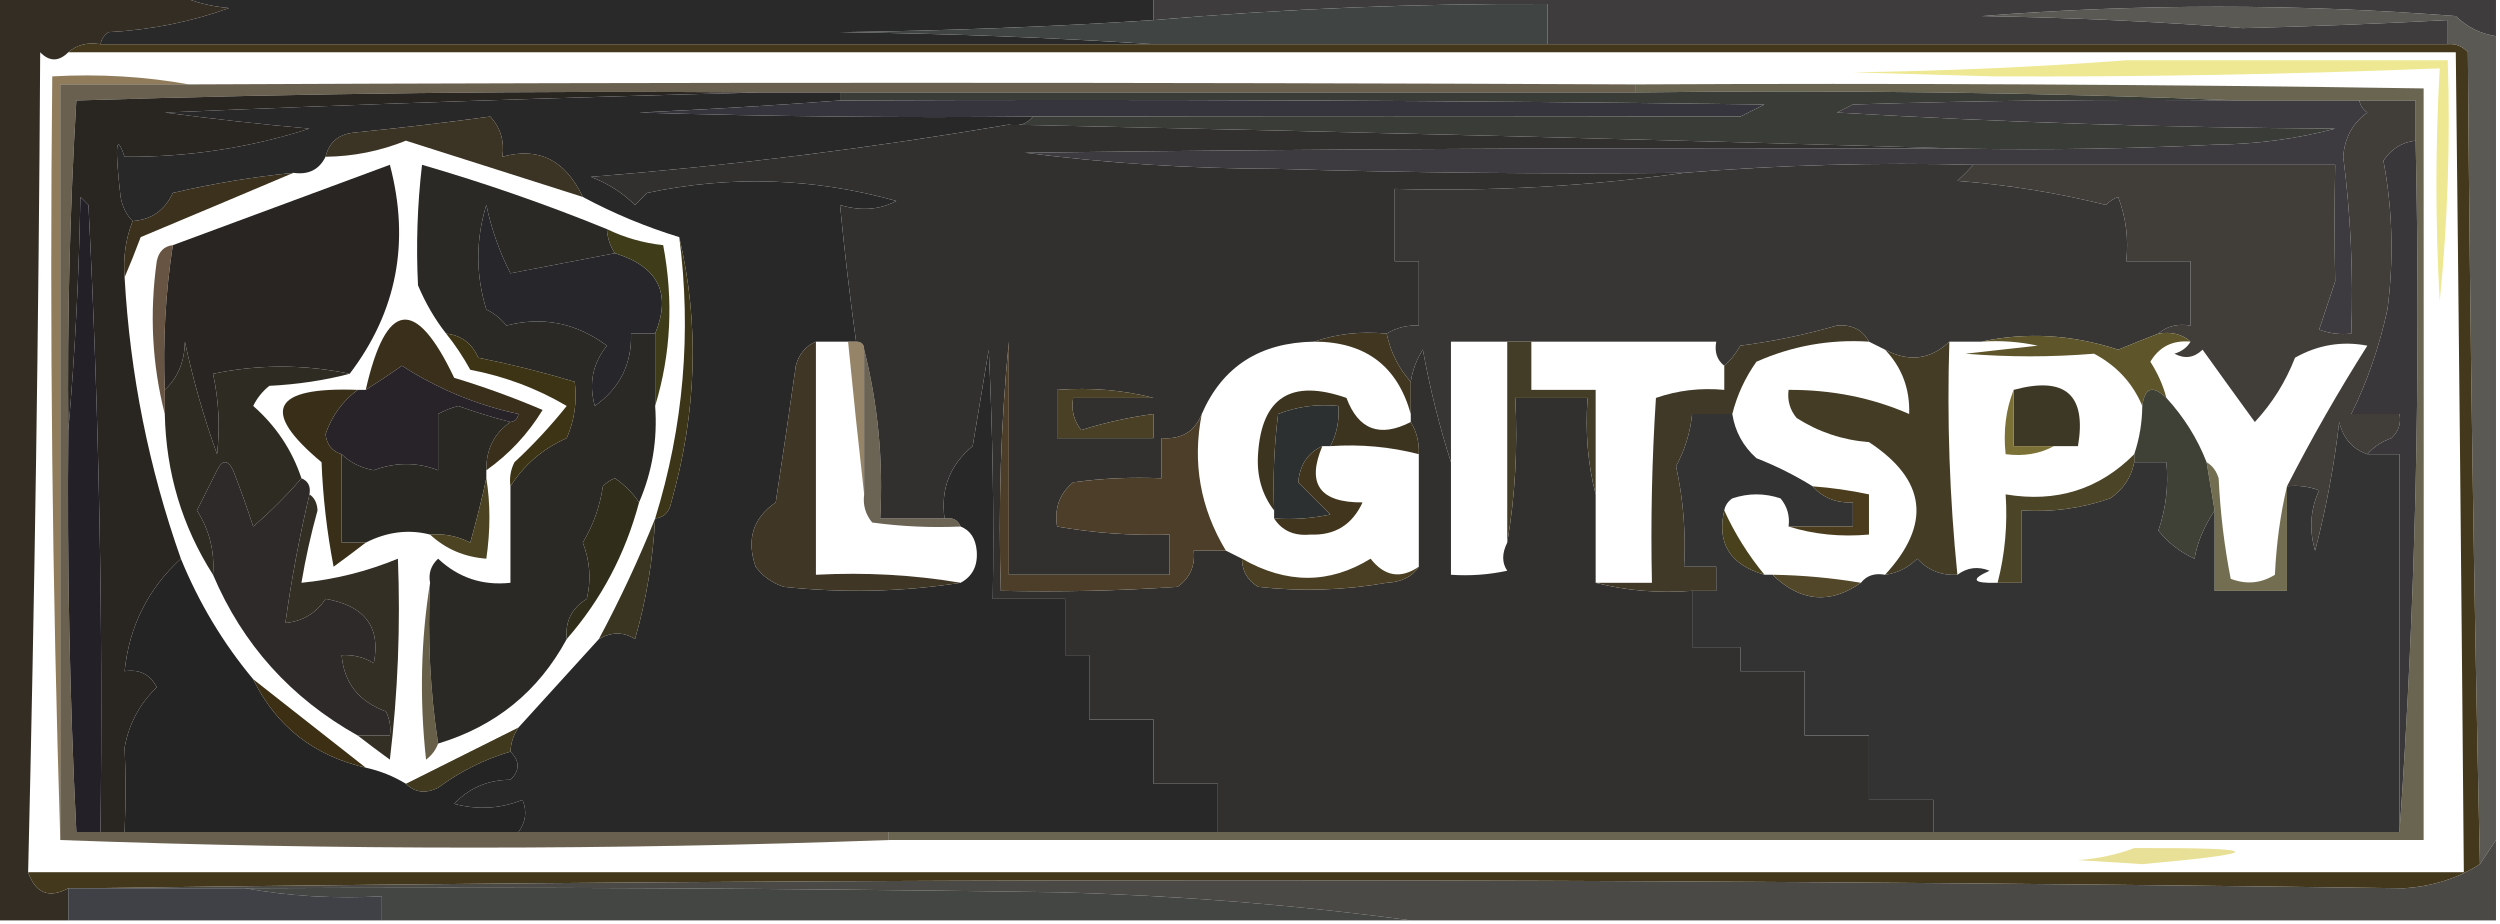 <?xml version="1.0" encoding="UTF-8"?>
<!DOCTYPE svg PUBLIC "-//W3C//DTD SVG 1.1//EN" "http://www.w3.org/Graphics/SVG/1.1/DTD/svg11.dtd">
<svg xmlns="http://www.w3.org/2000/svg" version="1.1" width="311px" height="115px" style="shape-rendering:geometricPrecision; text-rendering:geometricPrecision; image-rendering:optimizeQuality; fill-rule:evenodd; clip-rule:evenodd" xmlns:xlink="http://www.w3.org/1999/xlink">
<g><path style="opacity:0.995" fill="#2a2929" d="M 22.5,-0.5 C 62.833,-0.5 103.167,-0.5 143.5,-0.5C 143.5,0.5 143.5,1.5 143.5,2.5C 130.673,3.331 117.673,3.831 104.5,4C 117.673,4.169 130.673,4.669 143.5,5.5C 99.833,5.5 56.167,5.5 12.5,5.5C 12.611,4.883 12.944,4.383 13.5,4C 18.721,3.728 23.721,2.728 28.5,1C 26.292,0.809 24.292,0.309 22.5,-0.5 Z"/></g>
<g><path style="opacity:0.968" fill="#383637" d="M 143.5,-0.5 C 199.167,-0.5 254.833,-0.5 310.5,-0.5C 310.5,1.167 310.5,2.833 310.5,4.5C 308.577,4.205 306.91,3.372 305.5,2C 285.714,0.452 266.048,0.452 246.5,2C 257.41,2.179 268.243,2.679 279,3.5C 287.46,3.289 295.96,2.956 304.5,2.5C 304.5,3.5 304.5,4.5 304.5,5.5C 267.167,5.5 229.833,5.5 192.5,5.5C 192.5,3.833 192.5,2.167 192.5,0.5C 176.132,0.424 159.799,1.091 143.5,2.5C 143.5,1.5 143.5,0.5 143.5,-0.5 Z"/></g>
<g><path style="opacity:0.909" fill="#2d3332" d="M 192.5,5.5 C 176.167,5.5 159.833,5.5 143.5,5.5C 130.673,4.669 117.673,4.169 104.5,4C 117.673,3.831 130.673,3.331 143.5,2.5C 159.799,1.091 176.132,0.424 192.5,0.5C 192.5,2.167 192.5,3.833 192.5,5.5 Z"/></g>
<g><path style="opacity:0.833" fill="#3a3933" d="M 310.5,4.5 C 310.5,37.833 310.5,71.167 310.5,104.5C 309.833,105.5 309.167,106.5 308.5,107.5C 307.757,73.842 307.257,40.175 307,6.5C 306.329,5.748 305.496,5.414 304.5,5.5C 304.5,4.5 304.5,3.5 304.5,2.5C 295.96,2.956 287.46,3.289 279,3.5C 268.243,2.679 257.41,2.179 246.5,2C 266.048,0.452 285.714,0.452 305.5,2C 306.91,3.372 308.577,4.205 310.5,4.5 Z"/></g>
<g><path style="opacity:0.749" fill="#e7e06c" d="M 264.5,7.5 C 277.833,7.5 291.167,7.5 304.5,7.5C 304.832,17.522 304.499,27.522 303.5,37.5C 302.955,27.862 302.955,18.195 303.5,8.5C 285.002,9.249 266.502,9.582 248,9.5C 242.167,9.333 236.333,9.167 230.5,9C 242.007,8.831 253.341,8.331 264.5,7.5 Z"/></g>
<g><path style="opacity:0.979" fill="#30291f" d="M -0.5,-0.5 C 7.167,-0.5 14.833,-0.5 22.5,-0.5C 24.292,0.309 26.292,0.809 28.5,1C 23.721,2.728 18.721,3.728 13.5,4C 12.944,4.383 12.611,4.883 12.5,5.5C 10.901,5.232 9.568,5.566 8.5,6.5C 7.312,7.684 6.145,7.684 5,6.5C 4.813,40.529 4.313,74.529 3.5,108.5C 4.425,111.131 6.091,111.798 8.5,110.5C 8.5,111.833 8.5,113.167 8.5,114.5C 5.5,114.5 2.5,114.5 -0.5,114.5C -0.5,76.167 -0.5,37.833 -0.5,-0.5 Z"/></g>
<g><path style="opacity:0.749" fill="#6b5124" d="M 23.5,10.5 C 18.167,10.5 12.833,10.5 7.5,10.5C 7.5,41.833 7.5,73.167 7.5,104.5C 6.502,73.004 6.168,41.338 6.5,9.5C 12.358,9.178 18.025,9.511 23.5,10.5 Z"/></g>
<g><path style="opacity:0.987" fill="#27231f" d="M 94.5,11.5 C 69.982,12.117 45.315,12.95 20.5,14C 26.485,14.799 32.485,15.465 38.5,16C 31.017,18.397 23.35,19.563 15.5,19.5C 14.43,16.387 14.263,18.054 15,24.5C 15.232,25.738 15.732,26.738 16.5,27.5C 15.631,29.717 15.298,32.05 15.5,34.5C 16.175,46.54 18.508,58.206 22.5,69.5C 18.404,73.269 16.07,77.936 15.5,83.5C 17.346,83.222 18.68,83.889 19.5,85.5C 17.358,87.57 16.024,90.07 15.5,93C 15.658,96.288 15.658,99.788 15.5,103.5C 14.5,103.5 13.5,103.5 12.5,103.5C 12.828,77.481 12.328,51.481 11,25.5C 10.667,25.167 10.333,24.833 10,24.5C 9.83,34.342 9.33,44.009 8.5,53.5C 8.355,39.817 8.688,26.151 9.5,12.5C 37.822,11.61 66.156,11.276 94.5,11.5 Z"/></g>
<g><path style="opacity:0.963" fill="#2f2e36" d="M 104.5,12.5 C 142.835,12.333 181.168,12.5 219.5,13C 218.5,13.5 217.5,14 216.5,14.5C 187.478,14.435 158.144,14.435 128.5,14.5C 112.163,14.667 95.83,14.5 79.5,14C 87.848,13.622 96.181,13.122 104.5,12.5 Z"/></g>
<g><path style="opacity:0.965" fill="#37353a" d="M 278.5,12.5 C 283.5,12.5 288.5,12.5 293.5,12.5C 293.611,13.117 293.944,13.617 294.5,14C 292.662,15.325 291.662,17.159 291.5,19.5C 292.431,26.796 292.765,34.129 292.5,41.5C 291.127,41.657 289.793,41.49 288.5,41C 289.167,39 289.833,37 290.5,35C 290.391,30.378 290.391,25.545 290.5,20.5C 275.5,20.5 260.5,20.5 245.5,20.5C 233.42,20.188 221.42,20.521 209.5,21.5C 192.497,21.667 175.497,21.5 158.5,21C 148.008,20.976 137.674,20.309 127.5,19C 166.499,18.5 205.499,18.333 244.5,18.5C 254.839,18.666 265.172,18.5 275.5,18C 280.679,17.945 285.679,17.279 290.5,16C 269.806,15.886 249.14,15.22 228.5,14C 229.167,13.667 229.833,13.333 230.5,13C 246.497,12.5 262.497,12.333 278.5,12.5 Z"/></g>
<g><path style="opacity:0.968" fill="#3b3833" d="M 293.5,12.5 C 295.833,12.5 298.167,12.5 300.5,12.5C 300.5,14.167 300.5,15.833 300.5,17.5C 298.804,17.685 297.471,18.519 296.5,20C 297.642,26.084 297.809,32.251 297,38.5C 295.975,43.17 294.475,47.503 292.5,51.5C 294.5,51.5 296.5,51.5 298.5,51.5C 298.719,52.675 298.386,53.675 297.5,54.5C 296.261,54.942 295.261,55.609 294.5,56.5C 292.665,55.878 291.498,54.544 291,52.5C 290.36,57.989 289.36,63.322 288,68.5C 287.231,65.901 287.398,63.401 288.5,61C 287.207,60.51 285.873,60.343 284.5,60.5C 287.549,54.535 290.883,48.702 294.5,43C 291.338,42.398 288.338,42.898 285.5,44.5C 284.334,47.503 282.667,50.17 280.5,52.5C 278.345,49.538 276.179,46.538 274,43.5C 272.951,44.517 271.784,44.684 270.5,44C 271.416,43.722 272.082,43.222 272.5,42.5C 271.432,41.566 270.099,41.232 268.5,41.5C 269.568,40.566 270.901,40.232 272.5,40.5C 272.5,37.833 272.5,35.167 272.5,32.5C 269.833,32.5 267.167,32.5 264.5,32.5C 264.813,29.753 264.48,27.087 263.5,24.5C 262.914,24.709 262.414,25.043 262,25.5C 255.979,23.993 249.812,22.993 243.5,22.5C 244.243,21.818 244.909,21.151 245.5,20.5C 260.5,20.5 275.5,20.5 290.5,20.5C 290.391,25.545 290.391,30.378 290.5,35C 289.833,37 289.167,39 288.5,41C 289.793,41.49 291.127,41.657 292.5,41.5C 292.765,34.129 292.431,26.796 291.5,19.5C 291.662,17.159 292.662,15.325 294.5,14C 293.944,13.617 293.611,13.117 293.5,12.5 Z"/></g>
<g><path style="opacity:0.965" fill="#343631" d="M 104.5,12.5 C 104.5,12.167 104.5,11.833 104.5,11.5C 137.5,11.5 170.5,11.5 203.5,11.5C 228.672,11.169 253.672,11.502 278.5,12.5C 262.497,12.333 246.497,12.5 230.5,13C 229.833,13.333 229.167,13.667 228.5,14C 249.14,15.22 269.806,15.886 290.5,16C 285.679,17.279 280.679,17.945 275.5,18C 265.172,18.5 254.839,18.666 244.5,18.5C 204.837,17.333 165.17,16.333 125.5,15.5C 126.791,15.737 127.791,15.404 128.5,14.5C 158.144,14.435 187.478,14.435 216.5,14.5C 217.5,14 218.5,13.5 219.5,13C 181.168,12.5 142.835,12.333 104.5,12.5 Z"/></g>
<g><path style="opacity:0.99" fill="#383639" d="M 300.5,17.5 C 301.159,46.52 300.492,75.186 298.5,103.5C 298.5,87.833 298.5,72.167 298.5,56.5C 297.167,56.5 295.833,56.5 294.5,56.5C 295.261,55.609 296.261,54.942 297.5,54.5C 298.386,53.675 298.719,52.675 298.5,51.5C 296.5,51.5 294.5,51.5 292.5,51.5C 294.475,47.503 295.975,43.17 297,38.5C 297.809,32.251 297.642,26.084 296.5,20C 297.471,18.519 298.804,17.685 300.5,17.5 Z"/></g>
<g><path style="opacity:0.991" fill="#363533" d="M 245.5,20.5 C 244.909,21.151 244.243,21.818 243.5,22.5C 249.812,22.993 255.979,23.993 262,25.5C 262.414,25.043 262.914,24.709 263.5,24.5C 264.48,27.087 264.813,29.753 264.5,32.5C 267.167,32.5 269.833,32.5 272.5,32.5C 272.5,35.167 272.5,37.833 272.5,40.5C 270.901,40.232 269.568,40.566 268.5,41.5C 266.844,42.147 265.177,42.813 263.5,43.5C 257.751,41.618 252.085,41.285 246.5,42.5C 245.167,42.5 243.833,42.5 242.5,42.5C 240.149,44.744 237.482,45.078 234.5,43.5C 233.833,43.167 233.167,42.833 232.5,42.5C 231.688,41.007 230.355,40.34 228.5,40.5C 224.571,41.642 220.571,42.476 216.5,43C 215.934,43.995 215.267,44.828 214.5,45.5C 213.596,44.791 213.263,43.791 213.5,42.5C 205.833,42.5 198.167,42.5 190.5,42.5C 189.5,42.5 188.5,42.5 187.5,42.5C 185.167,42.5 182.833,42.5 180.5,42.5C 180.5,47.5 180.5,52.5 180.5,57.5C 179.061,53.032 177.894,48.365 177,43.5C 176.209,44.745 175.709,46.078 175.5,47.5C 173.992,45.819 172.992,43.819 172.5,41.5C 173.708,40.766 175.041,40.433 176.5,40.5C 176.5,37.833 176.5,35.167 176.5,32.5C 175.5,32.5 174.5,32.5 173.5,32.5C 173.5,29.5 173.5,26.5 173.5,23.5C 185.708,23.827 197.708,23.16 209.5,21.5C 221.42,20.521 233.42,20.188 245.5,20.5 Z"/></g>
<g><path style="opacity:0.98" fill="#382d19" d="M 36.5,21.5 C 30.267,24.141 23.934,26.808 17.5,29.5C 16.83,31.291 16.163,32.958 15.5,34.5C 15.298,32.05 15.631,29.717 16.5,27.5C 18.824,27.338 20.491,26.172 21.5,24C 26.453,22.84 31.453,22.007 36.5,21.5 Z"/></g>
<g><path style="opacity:0.997" fill="#282523" d="M 43.5,46.5 C 37.819,45.312 32.152,45.312 26.5,46.5C 27.221,49.818 27.388,53.151 27,56.5C 25.356,51.923 24.022,47.256 23,42.5C 22.963,44.974 22.13,46.974 20.5,48.5C 20.254,42.441 20.587,36.441 21.5,30.5C 30.46,27.178 39.46,23.845 48.5,20.5C 51.04,30.118 49.373,38.785 43.5,46.5 Z"/></g>
<g><path style="opacity:0.997" fill="#292828" d="M 94.5,11.5 C 97.833,11.5 101.167,11.5 104.5,11.5C 104.5,11.833 104.5,12.167 104.5,12.5C 96.181,13.122 87.848,13.622 79.5,14C 95.83,14.5 112.163,14.667 128.5,14.5C 127.791,15.404 126.791,15.737 125.5,15.5C 108.319,18.434 90.986,20.601 73.5,22C 75.587,22.792 77.421,23.959 79,25.5C 79.5,25 80,24.5 80.5,24C 90.915,21.791 101.248,22.125 111.5,25C 109.408,26.113 107.075,26.279 104.5,25.5C 105.048,31.195 105.714,36.862 106.5,42.5C 106.167,42.5 105.833,42.5 105.5,42.5C 104.167,42.5 102.833,42.5 101.5,42.5C 100.21,43.058 99.377,44.058 99,45.5C 98.197,51.172 97.363,56.839 96.5,62.5C 93.666,64.441 92.832,67.107 94,70.5C 94.903,71.701 96.069,72.535 97.5,73C 104.913,73.796 112.246,73.63 119.5,72.5C 120.993,71.688 121.66,70.355 121.5,68.5C 121.36,66.97 120.693,65.97 119.5,65.5C 119.158,64.662 118.492,64.328 117.5,64.5C 117,60.836 118.167,57.836 121,55.5C 121.667,51.5 122.333,47.5 123,43.5C 123.5,53.828 123.666,64.161 123.5,74.5C 126.5,74.5 129.5,74.5 132.5,74.5C 132.5,76.833 132.5,79.167 132.5,81.5C 133.5,81.5 134.5,81.5 135.5,81.5C 135.5,84.167 135.5,86.833 135.5,89.5C 138.167,89.5 140.833,89.5 143.5,89.5C 143.5,92.167 143.5,94.833 143.5,97.5C 146.167,97.5 148.833,97.5 151.5,97.5C 151.5,99.5 151.5,101.5 151.5,103.5C 137.833,103.5 124.167,103.5 110.5,103.5C 95.167,103.5 79.833,103.5 64.5,103.5C 65.412,102.262 65.579,100.928 65,99.5C 62.263,100.61 59.429,100.777 56.5,100C 58.359,98.019 60.692,97.019 63.5,97C 64.684,95.855 64.684,94.688 63.5,93.5C 63.557,92.391 63.89,91.391 64.5,90.5C 67.862,86.808 71.195,83.141 74.5,79.5C 76.086,78.587 77.586,78.587 79,79.5C 80.403,74.617 81.236,69.617 81.5,64.5C 82.586,64.38 83.253,63.713 83.5,62.5C 86.695,51.263 87.029,40.263 84.5,29.5C 80.338,28.224 76.338,26.557 72.5,24.5C 70.331,19.907 66.998,18.241 62.5,19.5C 62.769,17.571 62.269,15.905 61,14.5C 55.393,15.26 49.727,15.927 44,16.5C 42.092,16.715 40.926,17.715 40.5,19.5C 39.713,21.104 38.38,21.771 36.5,21.5C 31.453,22.007 26.453,22.84 21.5,24C 20.491,26.172 18.824,27.338 16.5,27.5C 15.732,26.738 15.232,25.738 15,24.5C 14.263,18.054 14.43,16.387 15.5,19.5C 23.35,19.563 31.017,18.397 38.5,16C 32.485,15.465 26.485,14.799 20.5,14C 45.315,12.95 69.982,12.117 94.5,11.5 Z"/></g>
<g><path style="opacity:0.968" fill="#352d1c" d="M 72.5,24.5 C 65.184,22.173 57.851,19.84 50.5,17.5C 47.284,18.795 43.951,19.462 40.5,19.5C 40.926,17.715 42.092,16.715 44,16.5C 49.727,15.927 55.393,15.26 61,14.5C 62.269,15.905 62.769,17.571 62.5,19.5C 66.998,18.241 70.331,19.907 72.5,24.5 Z"/></g>
<g><path style="opacity:0.995" fill="#27262a" d="M 76.5,31.5 C 81.889,33.171 83.556,36.505 81.5,41.5C 80.5,41.5 79.5,41.5 78.5,41.5C 78.607,45.286 77.107,48.286 74,50.5C 73.218,47.743 73.718,45.243 75.5,43C 71.665,40.163 67.499,39.33 63,40.5C 62.311,39.643 61.478,38.977 60.5,38.5C 59.167,34.167 59.167,29.833 60.5,25.5C 61.133,28.495 62.133,31.328 63.5,34C 67.709,33.184 72.042,32.351 76.5,31.5 Z"/></g>
<g><path style="opacity:0.992" fill="#221f27" d="M 12.5,103.5 C 11.5,103.5 10.5,103.5 9.5,103.5C 8.667,86.848 8.334,70.181 8.5,53.5C 9.33,44.009 9.83,34.342 10,24.5C 10.333,24.833 10.667,25.167 11,25.5C 12.328,51.481 12.828,77.481 12.5,103.5 Z"/></g>
<g><path style="opacity:0.993" fill="#3e3c19" d="M 75.5,28.5 C 77.701,29.566 80.035,30.233 82.5,30.5C 83.8,37.365 83.467,44.031 81.5,50.5C 81.5,47.5 81.5,44.5 81.5,41.5C 83.556,36.505 81.889,33.171 76.5,31.5C 75.89,30.609 75.557,29.609 75.5,28.5 Z"/></g>
<g><path style="opacity:0.99" fill="#3b3416" d="M 84.5,29.5 C 87.029,40.263 86.695,51.263 83.5,62.5C 83.253,63.713 82.586,64.38 81.5,64.5C 85.041,53.046 86.041,41.379 84.5,29.5 Z"/></g>
<g><path style="opacity:0.996" fill="#392f1a" d="M 60.5,58.5 C 60.461,55.911 61.461,53.911 63.5,52.5C 64.043,52.44 64.376,52.107 64.5,51.5C 59.28,50.373 54.447,48.373 50,45.5C 48.493,46.555 46.993,47.555 45.5,48.5C 48.021,37.37 51.688,36.87 56.5,47C 60.288,48.15 63.954,49.483 67.5,51C 65.667,53.998 63.334,56.498 60.5,58.5 Z"/></g>
<g><path style="opacity:0.826" fill="#49311b" d="M 21.5,30.5 C 20.587,36.441 20.254,42.441 20.5,48.5C 20.5,49.5 20.5,50.5 20.5,51.5C 18.922,45.337 18.588,39.004 19.5,32.5C 19.747,31.287 20.414,30.62 21.5,30.5 Z"/></g>
<g><path style="opacity:0.989" fill="#2a2824" d="M 75.5,28.5 C 75.557,29.609 75.89,30.609 76.5,31.5C 72.042,32.351 67.709,33.184 63.5,34C 62.133,31.328 61.133,28.495 60.5,25.5C 59.167,29.833 59.167,34.167 60.5,38.5C 61.478,38.977 62.311,39.643 63,40.5C 67.499,39.33 71.665,40.163 75.5,43C 73.718,45.243 73.218,47.743 74,50.5C 77.107,48.286 78.607,45.286 78.5,41.5C 79.5,41.5 80.5,41.5 81.5,41.5C 81.5,44.5 81.5,47.5 81.5,50.5C 81.809,54.705 81.143,58.705 79.5,62.5C 78.735,61.34 77.735,60.34 76.5,59.5C 75.914,59.709 75.414,60.043 75,60.5C 74.619,63.041 73.786,65.374 72.5,67.5C 73.396,69.801 73.562,72.134 73,74.5C 71.117,75.653 70.284,77.319 70.5,79.5C 66.981,86.015 61.648,90.348 54.5,92.5C 53.509,86.021 53.176,79.354 53.5,72.5C 53.281,71.325 53.614,70.325 54.5,69.5C 57.028,71.874 60.028,72.874 63.5,72.5C 63.5,68.5 63.5,64.5 63.5,60.5C 65.173,57.833 67.507,55.833 70.5,54.5C 71.474,52.257 71.808,49.924 71.5,47.5C 67.577,46.317 63.577,45.317 59.5,44.5C 58.717,42.712 57.384,41.712 55.5,41.5C 54.108,39.727 52.941,37.727 52,35.5C 51.749,30.499 51.916,25.499 52.5,20.5C 60.31,22.77 67.977,25.437 75.5,28.5 Z"/></g>
<g><path style="opacity:0.987" fill="#3f351e" d="M 163.5,42.5 C 166.287,41.523 169.287,41.19 172.5,41.5C 172.992,43.819 173.992,45.819 175.5,47.5C 175.5,48.833 175.5,50.167 175.5,51.5C 173.836,45.515 169.836,42.515 163.5,42.5 Z"/></g>
<g><path style="opacity:0.995" fill="#5e552a" d="M 246.5,42.5 C 252.085,41.285 257.751,41.618 263.5,43.5C 265.177,42.813 266.844,42.147 268.5,41.5C 270.099,41.232 271.432,41.566 272.5,42.5C 270.286,42.291 268.619,43.124 267.5,45C 268.414,46.406 269.08,47.906 269.5,49.5C 267.804,47.871 266.804,48.204 266.5,50.5C 265.314,47.66 263.314,45.494 260.5,44C 255.203,44.438 249.87,44.438 244.5,44C 247.5,43.667 250.5,43.333 253.5,43C 251.19,42.503 248.857,42.337 246.5,42.5 Z"/></g>
<g><path style="opacity:0.98" fill="#2a281e" d="M 43.5,46.5 C 40.359,47.321 37.025,47.821 33.5,48C 32.643,48.689 31.977,49.522 31.5,50.5C 34.337,52.992 36.337,55.992 37.5,59.5C 35.667,61.633 33.667,63.633 31.5,65.5C 30.729,63.138 29.895,60.804 29,58.5C 28.333,57.167 27.667,57.167 27,58.5C 26.167,60.167 25.333,61.833 24.5,63.5C 26.055,65.943 26.722,68.61 26.5,71.5C 22.661,65.498 20.661,58.832 20.5,51.5C 20.5,50.5 20.5,49.5 20.5,48.5C 22.13,46.974 22.963,44.974 23,42.5C 24.022,47.256 25.356,51.923 27,56.5C 27.388,53.151 27.221,49.818 26.5,46.5C 32.152,45.312 37.819,45.312 43.5,46.5 Z"/></g>
<g><path style="opacity:0.753" fill="#725c36" d="M 105.5,42.5 C 105.833,42.5 106.167,42.5 106.5,42.5C 107.167,42.5 107.5,42.833 107.5,43.5C 107.5,49.5 107.5,55.5 107.5,61.5C 106.797,55.267 106.13,48.934 105.5,42.5 Z"/></g>
<g><path style="opacity:0.987" fill="#2f2e2d" d="M 125.5,15.5 C 165.17,16.333 204.837,17.333 244.5,18.5C 205.499,18.333 166.499,18.5 127.5,19C 137.674,20.309 148.008,20.976 158.5,21C 175.497,21.5 192.497,21.667 209.5,21.5C 197.708,23.16 185.708,23.827 173.5,23.5C 173.5,26.5 173.5,29.5 173.5,32.5C 174.5,32.5 175.5,32.5 176.5,32.5C 176.5,35.167 176.5,37.833 176.5,40.5C 175.041,40.433 173.708,40.766 172.5,41.5C 169.287,41.19 166.287,41.523 163.5,42.5C 156.734,42.601 152.067,45.601 149.5,51.5C 148.626,53.69 146.959,54.69 144.5,54.5C 144.167,54.5 143.833,54.5 143.5,54.5C 143.5,53.5 143.5,52.5 143.5,51.5C 140.447,51.911 137.447,52.577 134.5,53.5C 133.571,52.311 133.238,50.978 133.5,49.5C 136.833,49.5 140.167,49.5 143.5,49.5C 145.28,48.01 145.946,46.01 145.5,43.5C 138.841,43.046 132.174,42.713 125.5,42.5C 124.506,52.653 124.172,62.986 124.5,73.5C 131.841,73.666 139.174,73.5 146.5,73C 148.037,71.89 148.703,70.39 148.5,68.5C 149.833,68.5 151.167,68.5 152.5,68.5C 153.167,68.833 153.833,69.167 154.5,69.5C 154.511,71.017 155.177,72.184 156.5,73C 161.851,73.61 167.184,73.443 172.5,72.5C 174.333,72.415 175.666,71.748 176.5,70.5C 176.5,65.833 176.5,61.167 176.5,56.5C 176.567,55.041 176.234,53.708 175.5,52.5C 175.5,52.167 175.5,51.833 175.5,51.5C 175.5,50.167 175.5,48.833 175.5,47.5C 175.709,46.078 176.209,44.745 177,43.5C 177.894,48.365 179.061,53.032 180.5,57.5C 180.5,62.167 180.5,66.833 180.5,71.5C 182.857,71.663 185.19,71.497 187.5,71C 186.829,70.014 186.829,68.847 187.5,67.5C 188.49,61.69 188.823,55.69 188.5,49.5C 191.5,49.5 194.5,49.5 197.5,49.5C 197.183,53.702 197.517,57.702 198.5,61.5C 198.5,65.167 198.5,68.833 198.5,72.5C 202.298,73.483 206.298,73.817 210.5,73.5C 210.5,75.833 210.5,78.167 210.5,80.5C 212.5,80.5 214.5,80.5 216.5,80.5C 216.5,81.5 216.5,82.5 216.5,83.5C 219.167,83.5 221.833,83.5 224.5,83.5C 224.5,86.167 224.5,88.833 224.5,91.5C 227.167,91.5 229.833,91.5 232.5,91.5C 232.5,94.167 232.5,96.833 232.5,99.5C 235.167,99.5 237.833,99.5 240.5,99.5C 240.5,100.833 240.5,102.167 240.5,103.5C 210.833,103.5 181.167,103.5 151.5,103.5C 151.5,101.5 151.5,99.5 151.5,97.5C 148.833,97.5 146.167,97.5 143.5,97.5C 143.5,94.833 143.5,92.167 143.5,89.5C 140.833,89.5 138.167,89.5 135.5,89.5C 135.5,86.833 135.5,84.167 135.5,81.5C 134.5,81.5 133.5,81.5 132.5,81.5C 132.5,79.167 132.5,76.833 132.5,74.5C 129.5,74.5 126.5,74.5 123.5,74.5C 123.666,64.161 123.5,53.828 123,43.5C 122.333,47.5 121.667,51.5 121,55.5C 118.167,57.836 117,60.836 117.5,64.5C 114.833,64.5 112.167,64.5 109.5,64.5C 109.888,57.253 109.221,50.253 107.5,43.5C 107.5,42.833 107.167,42.5 106.5,42.5C 105.714,36.862 105.048,31.195 104.5,25.5C 107.075,26.279 109.408,26.113 111.5,25C 101.248,22.125 90.915,21.791 80.5,24C 80,24.5 79.5,25 79,25.5C 77.421,23.959 75.587,22.792 73.5,22C 90.986,20.601 108.319,18.434 125.5,15.5 Z M 125.5,42.5 C 132.174,42.713 138.841,43.046 145.5,43.5C 145.946,46.01 145.28,48.01 143.5,49.5C 139.702,48.517 135.702,48.183 131.5,48.5C 131.5,50.5 131.5,52.5 131.5,54.5C 135.5,54.5 139.5,54.5 143.5,54.5C 143.833,54.5 144.167,54.5 144.5,54.5C 144.5,56.167 144.5,57.833 144.5,59.5C 140.818,59.335 137.152,59.501 133.5,60C 131.808,61.401 131.141,63.234 131.5,65.5C 136.119,66.314 140.786,66.647 145.5,66.5C 145.5,68.167 145.5,69.833 145.5,71.5C 138.833,71.5 132.167,71.5 125.5,71.5C 125.5,61.833 125.5,52.167 125.5,42.5 Z"/></g>
<g><path style="opacity:0.998" fill="#433d27" d="M 187.5,42.5 C 188.5,42.5 189.5,42.5 190.5,42.5C 190.5,44.5 190.5,46.5 190.5,48.5C 193.167,48.5 195.833,48.5 198.5,48.5C 198.5,52.833 198.5,57.167 198.5,61.5C 197.517,57.702 197.183,53.702 197.5,49.5C 194.5,49.5 191.5,49.5 188.5,49.5C 188.823,55.69 188.49,61.69 187.5,67.5C 187.5,59.167 187.5,50.833 187.5,42.5 Z"/></g>
<g><path style="opacity:0.995" fill="#443c25" d="M 242.5,42.5 C 242.194,52.25 242.527,61.916 243.5,71.5C 241.516,71.617 239.85,70.95 238.5,69.5C 237.378,70.63 236.044,71.297 234.5,71.5C 240.311,65.2 239.644,59.7 232.5,55C 229.246,54.75 226.246,53.75 223.5,52C 222.663,50.989 222.33,49.822 222.5,48.5C 227.88,48.477 232.88,49.477 237.5,51.5C 237.606,48.386 236.606,45.719 234.5,43.5C 237.482,45.078 240.149,44.744 242.5,42.5 Z"/></g>
<g><path style="opacity:0.992" fill="#3e3524" d="M 101.5,42.5 C 101.5,52.167 101.5,61.833 101.5,71.5C 107.69,71.177 113.69,71.51 119.5,72.5C 112.246,73.63 104.913,73.796 97.5,73C 96.069,72.535 94.903,71.701 94,70.5C 92.832,67.107 93.666,64.441 96.5,62.5C 97.363,56.839 98.197,51.172 99,45.5C 99.377,44.058 100.21,43.058 101.5,42.5 Z"/></g>
<g><path style="opacity:0.995" fill="#282329" d="M 63.5,52.5 C 61.321,51.941 59.154,51.274 57,50.5C 56.127,50.736 55.294,51.069 54.5,51.5C 54.5,53.833 54.5,56.167 54.5,58.5C 51.88,57.478 49.213,57.478 46.5,58.5C 44.886,58.197 43.552,57.531 42.5,56.5C 41.305,56.134 40.639,55.301 40.5,54C 41.296,51.715 42.629,49.881 44.5,48.5C 44.833,48.5 45.167,48.5 45.5,48.5C 46.993,47.555 48.493,46.555 50,45.5C 54.447,48.373 59.28,50.373 64.5,51.5C 64.376,52.107 64.043,52.44 63.5,52.5 Z"/></g>
<g><path style="opacity:0.991" fill="#3b3313" d="M 55.5,41.5 C 57.384,41.712 58.717,42.712 59.5,44.5C 63.577,45.317 67.577,46.317 71.5,47.5C 71.808,49.924 71.474,52.257 70.5,54.5C 67.507,55.833 65.173,57.833 63.5,60.5C 63.35,59.448 63.517,58.448 64,57.5C 66.35,55.317 68.517,52.984 70.5,50.5C 66.794,48.319 62.794,46.819 58.5,46C 57.614,44.385 56.614,42.885 55.5,41.5 Z"/></g>
<g><path style="opacity:1" fill="#3d3826" d="M 250.5,48.5 C 256.927,46.762 259.594,49.095 258.5,55.5C 257.5,55.5 256.5,55.5 255.5,55.5C 253.833,55.5 252.167,55.5 250.5,55.5C 250.5,53.167 250.5,50.833 250.5,48.5 Z"/></g>
<g><path style="opacity:0.956" fill="#37382d" d="M 269.5,49.5 C 271.694,51.9 273.361,54.566 274.5,57.5C 274.833,59.5 275.167,61.5 275.5,63.5C 274.151,65.551 273.318,67.551 273,69.5C 271.229,68.696 269.729,67.529 268.5,66C 269.444,63.281 269.777,60.447 269.5,57.5C 268.167,57.5 266.833,57.5 265.5,57.5C 265.5,57.167 265.5,56.833 265.5,56.5C 266.15,54.565 266.483,52.565 266.5,50.5C 266.804,48.204 267.804,47.871 269.5,49.5 Z"/></g>
<g><path style="opacity:0.999" fill="#494025" d="M 143.5,49.5 C 140.167,49.5 136.833,49.5 133.5,49.5C 133.238,50.978 133.571,52.311 134.5,53.5C 137.447,52.577 140.447,51.911 143.5,51.5C 143.5,52.5 143.5,53.5 143.5,54.5C 139.5,54.5 135.5,54.5 131.5,54.5C 131.5,52.5 131.5,50.5 131.5,48.5C 135.702,48.183 139.702,48.517 143.5,49.5 Z"/></g>
<g><path style="opacity:0.992" fill="#3f3826" d="M 232.5,42.5 C 227.618,42.193 222.951,43.026 218.5,45C 217.086,46.993 216.086,49.16 215.5,51.5C 213.833,51.5 212.167,51.5 210.5,51.5C 210.276,53.787 209.609,55.953 208.5,58C 209.404,62.111 209.737,66.278 209.5,70.5C 210.833,70.5 212.167,70.5 213.5,70.5C 213.5,71.5 213.5,72.5 213.5,73.5C 212.5,73.5 211.5,73.5 210.5,73.5C 206.298,73.817 202.298,73.483 198.5,72.5C 200.833,72.5 203.167,72.5 205.5,72.5C 205.334,64.826 205.5,57.159 206,49.5C 208.719,48.556 211.552,48.223 214.5,48.5C 214.5,47.5 214.5,46.5 214.5,45.5C 215.267,44.828 215.934,43.995 216.5,43C 220.571,42.476 224.571,41.642 228.5,40.5C 230.355,40.34 231.688,41.007 232.5,42.5 Z"/></g>
<g><path style="opacity:1" fill="#7b7036" d="M 250.5,48.5 C 250.5,50.833 250.5,53.167 250.5,55.5C 252.167,55.5 253.833,55.5 255.5,55.5C 253.735,56.461 251.735,56.795 249.5,56.5C 249.194,53.615 249.527,50.948 250.5,48.5 Z"/></g>
<g><path style="opacity:1" fill="#2d3030" d="M 165.5,55.5 C 165.167,55.5 164.833,55.5 164.5,55.5C 162.698,56.316 161.698,57.816 161.5,60C 162.799,61.326 164.132,62.66 165.5,64C 163.19,64.497 160.857,64.663 158.5,64.5C 158.5,64.167 158.5,63.833 158.5,63.5C 158.334,59.486 158.501,55.486 159,51.5C 161.381,50.565 163.881,50.232 166.5,50.5C 166.634,52.291 166.301,53.958 165.5,55.5 Z"/></g>
<g><path style="opacity:0.988" fill="#282621" d="M 63.5,52.5 C 61.461,53.911 60.461,55.911 60.5,58.5C 60.5,58.833 60.5,59.167 60.5,59.5C 59.927,62.147 59.26,64.813 58.5,67.5C 56.929,66.691 55.262,66.357 53.5,66.5C 50.831,65.819 48.165,66.152 45.5,67.5C 44.5,67.5 43.5,67.5 42.5,67.5C 42.5,63.833 42.5,60.167 42.5,56.5C 43.552,57.531 44.886,58.197 46.5,58.5C 49.213,57.478 51.88,57.478 54.5,58.5C 54.5,56.167 54.5,53.833 54.5,51.5C 55.294,51.069 56.127,50.736 57,50.5C 59.154,51.274 61.321,51.941 63.5,52.5 Z"/></g>
<g><path style="opacity:1" fill="#3d3420" d="M 175.5,52.5 C 176.234,53.708 176.567,55.041 176.5,56.5C 172.936,55.577 169.269,55.244 165.5,55.5C 166.301,53.958 166.634,52.291 166.5,50.5C 163.881,50.232 161.381,50.565 159,51.5C 158.501,55.486 158.334,59.486 158.5,63.5C 156.983,61.538 156.316,59.205 156.5,56.5C 156.945,49.432 160.612,47.099 167.5,49.5C 168.985,53.47 171.651,54.47 175.5,52.5 Z"/></g>
<g><path style="opacity:0.998" fill="#4c3e28" d="M 125.5,42.5 C 125.5,52.167 125.5,61.833 125.5,71.5C 132.167,71.5 138.833,71.5 145.5,71.5C 145.5,69.833 145.5,68.167 145.5,66.5C 140.786,66.647 136.119,66.314 131.5,65.5C 131.141,63.234 131.808,61.401 133.5,60C 137.152,59.501 140.818,59.335 144.5,59.5C 144.5,57.833 144.5,56.167 144.5,54.5C 146.959,54.69 148.626,53.69 149.5,51.5C 148.307,57.535 149.307,63.202 152.5,68.5C 151.167,68.5 149.833,68.5 148.5,68.5C 148.703,70.39 148.037,71.89 146.5,73C 139.174,73.5 131.841,73.666 124.5,73.5C 124.172,62.986 124.506,52.653 125.5,42.5 Z"/></g>
<g><path style="opacity:0.747" fill="#3a2f1b" d="M 107.5,43.5 C 109.221,50.253 109.888,57.253 109.5,64.5C 112.167,64.5 114.833,64.5 117.5,64.5C 118.492,64.328 119.158,64.662 119.5,65.5C 115.818,65.665 112.152,65.499 108.5,65C 107.663,63.989 107.33,62.822 107.5,61.5C 107.5,55.5 107.5,49.5 107.5,43.5 Z"/></g>
<g><path style="opacity:1" fill="#392f19" d="M 44.5,48.5 C 42.629,49.881 41.296,51.715 40.5,54C 40.639,55.301 41.305,56.134 42.5,56.5C 42.5,60.167 42.5,63.833 42.5,67.5C 43.5,67.5 44.5,67.5 45.5,67.5C 44.235,68.479 42.901,69.479 41.5,70.5C 40.672,66.204 40.172,61.871 40,57.5C 32.335,51.106 33.835,48.106 44.5,48.5 Z"/></g>
<g><path style="opacity:0.963" fill="#282323" d="M 37.5,59.5 C 38.338,59.842 38.672,60.508 38.5,61.5C 37.25,66.754 36.25,72.087 35.5,77.5C 37.638,77.297 39.305,76.297 40.5,74.5C 45.397,75.355 47.397,78.022 46.5,82.5C 45.264,81.754 43.931,81.421 42.5,81.5C 42.786,84.93 44.62,87.264 48,88.5C 48.483,89.448 48.65,90.448 48.5,91.5C 47.167,91.5 45.833,91.5 44.5,91.5C 36.186,86.842 30.186,80.176 26.5,71.5C 26.722,68.61 26.055,65.943 24.5,63.5C 25.333,61.833 26.167,60.167 27,58.5C 27.667,57.167 28.333,57.167 29,58.5C 29.895,60.804 30.729,63.138 31.5,65.5C 33.667,63.633 35.667,61.633 37.5,59.5 Z"/></g>
<g><path style="opacity:0.993" fill="#333333" d="M 215.5,51.5 C 215.84,53.679 216.84,55.512 218.5,57C 220.953,57.959 223.286,59.126 225.5,60.5C 226.78,61.931 228.447,62.598 230.5,62.5C 230.5,63.5 230.5,64.5 230.5,65.5C 227.833,65.5 225.167,65.5 222.5,65.5C 222.67,64.178 222.337,63.011 221.5,62C 219.5,61.333 217.5,61.333 215.5,62C 214.944,62.383 214.611,62.883 214.5,63.5C 213.55,67.576 215.217,70.242 219.5,71.5C 219.833,71.5 220.167,71.5 220.5,71.5C 223.976,74.869 227.642,75.202 231.5,72.5C 232.209,71.596 233.209,71.263 234.5,71.5C 236.044,71.297 237.378,70.63 238.5,69.5C 239.85,70.95 241.516,71.617 243.5,71.5C 244.738,70.588 246.072,70.421 247.5,71C 245.068,72.088 245.402,72.588 248.5,72.5C 249.5,72.5 250.5,72.5 251.5,72.5C 251.5,69.5 251.5,66.5 251.5,63.5C 255.273,63.737 258.94,63.237 262.5,62C 264.141,60.871 265.141,59.371 265.5,57.5C 266.833,57.5 268.167,57.5 269.5,57.5C 269.777,60.447 269.444,63.281 268.5,66C 269.729,67.529 271.229,68.696 273,69.5C 273.318,67.551 274.151,65.551 275.5,63.5C 275.5,66.833 275.5,70.167 275.5,73.5C 278.5,73.5 281.5,73.5 284.5,73.5C 284.5,69.167 284.5,64.833 284.5,60.5C 285.873,60.343 287.207,60.51 288.5,61C 287.398,63.401 287.231,65.901 288,68.5C 289.36,63.322 290.36,57.989 291,52.5C 291.498,54.544 292.665,55.878 294.5,56.5C 295.833,56.5 297.167,56.5 298.5,56.5C 298.5,72.167 298.5,87.833 298.5,103.5C 279.167,103.5 259.833,103.5 240.5,103.5C 240.5,102.167 240.5,100.833 240.5,99.5C 237.833,99.5 235.167,99.5 232.5,99.5C 232.5,96.833 232.5,94.167 232.5,91.5C 229.833,91.5 227.167,91.5 224.5,91.5C 224.5,88.833 224.5,86.167 224.5,83.5C 221.833,83.5 219.167,83.5 216.5,83.5C 216.5,82.5 216.5,81.5 216.5,80.5C 214.5,80.5 212.5,80.5 210.5,80.5C 210.5,78.167 210.5,75.833 210.5,73.5C 211.5,73.5 212.5,73.5 213.5,73.5C 213.5,72.5 213.5,71.5 213.5,70.5C 212.167,70.5 210.833,70.5 209.5,70.5C 209.737,66.278 209.404,62.111 208.5,58C 209.609,55.953 210.276,53.787 210.5,51.5C 212.167,51.5 213.833,51.5 215.5,51.5 Z"/></g>
<g><path style="opacity:0.964" fill="#453d1f" d="M 265.5,56.5 C 265.5,56.833 265.5,57.167 265.5,57.5C 265.141,59.371 264.141,60.871 262.5,62C 258.94,63.237 255.273,63.737 251.5,63.5C 251.5,66.5 251.5,69.5 251.5,72.5C 250.5,72.5 249.5,72.5 248.5,72.5C 249.423,68.936 249.756,65.269 249.5,61.5C 255.8,62.559 261.133,60.893 265.5,56.5 Z"/></g>
<g><path style="opacity:0.992" fill="#2f2d19" d="M 79.5,62.5 C 77.787,68.931 74.787,74.597 70.5,79.5C 70.284,77.319 71.117,75.653 73,74.5C 73.562,72.134 73.396,69.801 72.5,67.5C 73.786,65.374 74.619,63.041 75,60.5C 75.414,60.043 75.914,59.709 76.5,59.5C 77.735,60.34 78.735,61.34 79.5,62.5 Z"/></g>
<g><path style="opacity:1" fill="#41361d" d="M 164.5,55.5 C 162.511,60.201 164.178,62.534 169.5,62.5C 168.209,65.297 166.042,66.63 163,66.5C 160.992,66.693 159.492,66.026 158.5,64.5C 160.857,64.663 163.19,64.497 165.5,64C 164.132,62.66 162.799,61.326 161.5,60C 161.698,57.816 162.698,56.316 164.5,55.5 Z"/></g>
<g><path style="opacity:0.991" fill="#493b1b" d="M 225.5,60.5 C 227.861,60.674 230.194,61.007 232.5,61.5C 232.5,63.167 232.5,64.833 232.5,66.5C 228.958,66.813 225.625,66.479 222.5,65.5C 225.167,65.5 227.833,65.5 230.5,65.5C 230.5,64.5 230.5,63.5 230.5,62.5C 228.447,62.598 226.78,61.931 225.5,60.5 Z"/></g>
<g><path style="opacity:0.949" fill="#423915" d="M 60.5,59.5 C 61.012,62.632 61.012,65.965 60.5,69.5C 57.759,69.293 55.426,68.293 53.5,66.5C 55.262,66.357 56.929,66.691 58.5,67.5C 59.26,64.813 59.927,62.147 60.5,59.5 Z"/></g>
<g><path style="opacity:0.983" fill="#463d19" d="M 214.5,63.5 C 215.794,66.354 217.461,69.021 219.5,71.5C 215.217,70.242 213.55,67.576 214.5,63.5 Z"/></g>
<g><path style="opacity:0.968" fill="#2d291d" d="M 38.5,61.5 C 39.124,61.917 39.457,62.584 39.5,63.5C 38.672,66.479 38.005,69.479 37.5,72.5C 41.654,72.088 45.654,71.088 49.5,69.5C 49.831,77.86 49.498,86.193 48.5,94.5C 47.099,93.479 45.765,92.479 44.5,91.5C 45.833,91.5 47.167,91.5 48.5,91.5C 48.65,90.448 48.483,89.448 48,88.5C 44.62,87.264 42.786,84.93 42.5,81.5C 43.931,81.421 45.264,81.754 46.5,82.5C 47.397,78.022 45.397,75.355 40.5,74.5C 39.305,76.297 37.638,77.297 35.5,77.5C 36.25,72.087 37.25,66.754 38.5,61.5 Z"/></g>
<g><path style="opacity:0.987" fill="#232222" d="M 22.5,69.5 C 24.745,74.997 27.745,79.997 31.5,84.5C 34.344,90.329 39.01,93.996 45.5,95.5C 47.284,95.892 48.95,96.559 50.5,97.5C 51.601,98.598 52.934,98.765 54.5,98C 57.243,95.962 60.243,94.462 63.5,93.5C 64.684,94.688 64.684,95.855 63.5,97C 60.692,97.019 58.359,98.019 56.5,100C 59.429,100.777 62.263,100.61 65,99.5C 65.579,100.928 65.412,102.262 64.5,103.5C 48.167,103.5 31.833,103.5 15.5,103.5C 15.658,99.788 15.658,96.288 15.5,93C 16.024,90.07 17.358,87.57 19.5,85.5C 18.68,83.889 17.346,83.222 15.5,83.5C 16.07,77.936 18.404,73.269 22.5,69.5 Z"/></g>
<g><path style="opacity:0.982" fill="#36321e" d="M 81.5,64.5 C 81.236,69.617 80.403,74.617 79,79.5C 77.586,78.587 76.086,78.587 74.5,79.5C 77.147,74.546 79.48,69.546 81.5,64.5 Z"/></g>
<g><path style="opacity:0.988" fill="#483d21" d="M 154.5,69.5 C 160.036,72.674 165.37,72.674 170.5,69.5C 172.238,71.714 174.238,72.047 176.5,70.5C 175.666,71.748 174.333,72.415 172.5,72.5C 167.184,73.443 161.851,73.61 156.5,73C 155.177,72.184 154.511,71.017 154.5,69.5 Z"/></g>
<g><path style="opacity:0.966" fill="#4e4124" d="M 220.5,71.5 C 224.198,71.552 227.865,71.886 231.5,72.5C 227.642,75.202 223.976,74.869 220.5,71.5 Z"/></g>
<g><path style="opacity:0.753" fill="#453f19" d="M 274.5,57.5 C 275.222,57.917 275.722,58.584 276,59.5C 276.2,63.753 276.7,67.92 277.5,72C 279.441,72.743 281.274,72.576 283,71.5C 283.177,67.644 283.677,63.977 284.5,60.5C 284.5,64.833 284.5,69.167 284.5,73.5C 281.5,73.5 278.5,73.5 275.5,73.5C 275.5,70.167 275.5,66.833 275.5,63.5C 275.167,61.5 274.833,59.5 274.5,57.5 Z"/></g>
<g><path style="opacity:0.75" fill="#342a0b" d="M 53.5,72.5 C 53.176,79.354 53.509,86.021 54.5,92.5C 54.217,93.289 53.717,93.956 53,94.5C 52.178,86.988 52.345,79.655 53.5,72.5 Z"/></g>
<g><path style="opacity:0.975" fill="#382a0f" d="M 31.5,84.5 C 36.191,88.197 40.858,91.864 45.5,95.5C 39.01,93.996 34.344,90.329 31.5,84.5 Z"/></g>
<g><path style="opacity:0.953" fill="#373012" d="M 64.5,90.5 C 63.89,91.391 63.557,92.391 63.5,93.5C 60.243,94.462 57.243,95.962 54.5,98C 52.934,98.765 51.601,98.598 50.5,97.5C 55.167,95.167 59.833,92.833 64.5,90.5 Z"/></g>
<g><path style="opacity:0.751" fill="#382d16" d="M 203.5,10.5 C 203.5,10.833 203.5,11.167 203.5,11.5C 170.5,11.5 137.5,11.5 104.5,11.5C 101.167,11.5 97.833,11.5 94.5,11.5C 66.156,11.276 37.822,11.61 9.5,12.5C 8.688,26.151 8.355,39.817 8.5,53.5C 8.334,70.181 8.667,86.848 9.5,103.5C 10.5,103.5 11.5,103.5 12.5,103.5C 13.5,103.5 14.5,103.5 15.5,103.5C 31.833,103.5 48.167,103.5 64.5,103.5C 79.833,103.5 95.167,103.5 110.5,103.5C 110.5,103.833 110.5,104.167 110.5,104.5C 76.158,105.76 41.825,105.76 7.5,104.5C 7.5,73.167 7.5,41.833 7.5,10.5C 12.833,10.5 18.167,10.5 23.5,10.5C 83.36,10.234 143.36,10.234 203.5,10.5 Z"/></g>
<g><path style="opacity:0.752" fill="#383319" d="M 203.5,11.5 C 203.5,11.167 203.5,10.833 203.5,10.5C 236.168,10.333 268.835,10.5 301.5,11C 301.515,41.959 301.515,73.125 301.5,104.5C 237.833,104.5 174.167,104.5 110.5,104.5C 110.5,104.167 110.5,103.833 110.5,103.5C 124.167,103.5 137.833,103.5 151.5,103.5C 181.167,103.5 210.833,103.5 240.5,103.5C 259.833,103.5 279.167,103.5 298.5,103.5C 300.492,75.186 301.159,46.52 300.5,17.5C 300.5,15.833 300.5,14.167 300.5,12.5C 298.167,12.5 295.833,12.5 293.5,12.5C 288.5,12.5 283.5,12.5 278.5,12.5C 253.672,11.502 228.672,11.169 203.5,11.5 Z"/></g>
<g><path style="opacity:0.876" fill="#31302c" d="M 310.5,104.5 C 310.5,107.833 310.5,111.167 310.5,114.5C 265.5,114.5 220.5,114.5 175.5,114.5C 161.047,112.554 146.38,111.388 131.5,111C 97.835,110.5 64.168,110.333 30.5,110.5C 23.833,110.5 17.167,110.5 10.5,110.5C 106.516,109.171 202.683,109.171 299,110.5C 302.532,110.288 305.698,109.288 308.5,107.5C 309.167,106.5 309.833,105.5 310.5,104.5 Z"/></g>
<g><path style="opacity:0.699" fill="#dfd26a" d="M 265.5,105.5 C 281.908,105.43 282.241,106.096 266.5,107.5C 263.833,107.333 261.167,107.167 258.5,107C 261.036,106.814 263.369,106.314 265.5,105.5 Z"/></g>
<g><path style="opacity:1" fill="#43381c" d="M 8.5,6.5 C 9.568,5.566 10.901,5.232 12.5,5.5C 56.167,5.5 99.833,5.5 143.5,5.5C 159.833,5.5 176.167,5.5 192.5,5.5C 229.833,5.5 267.167,5.5 304.5,5.5C 305.496,5.414 306.329,5.748 307,6.5C 307.257,40.175 307.757,73.842 308.5,107.5C 305.698,109.288 302.532,110.288 299,110.5C 202.683,109.171 106.516,109.171 10.5,110.5C 9.833,110.5 9.167,110.5 8.5,110.5C 6.091,111.798 4.425,111.131 3.5,108.5C 104.5,108.5 205.5,108.5 306.5,108.5C 306.217,74.499 305.884,40.499 305.5,6.5C 206.5,6.5 107.5,6.5 8.5,6.5 Z"/></g>
<g><path style="opacity:0.851" fill="#1e2027" d="M 8.5,110.5 C 9.167,110.5 9.833,110.5 10.5,110.5C 17.167,110.5 23.833,110.5 30.5,110.5C 35.975,111.489 41.642,111.822 47.5,111.5C 47.5,112.5 47.5,113.5 47.5,114.5C 34.5,114.5 21.5,114.5 8.5,114.5C 8.5,113.167 8.5,111.833 8.5,110.5 Z"/></g>
<g><path style="opacity:0.849" fill="#242624" d="M 30.5,110.5 C 64.168,110.333 97.835,110.5 131.5,111C 146.38,111.388 161.047,112.554 175.5,114.5C 132.833,114.5 90.167,114.5 47.5,114.5C 47.5,113.5 47.5,112.5 47.5,111.5C 41.642,111.822 35.975,111.489 30.5,110.5 Z"/></g>
</svg>
